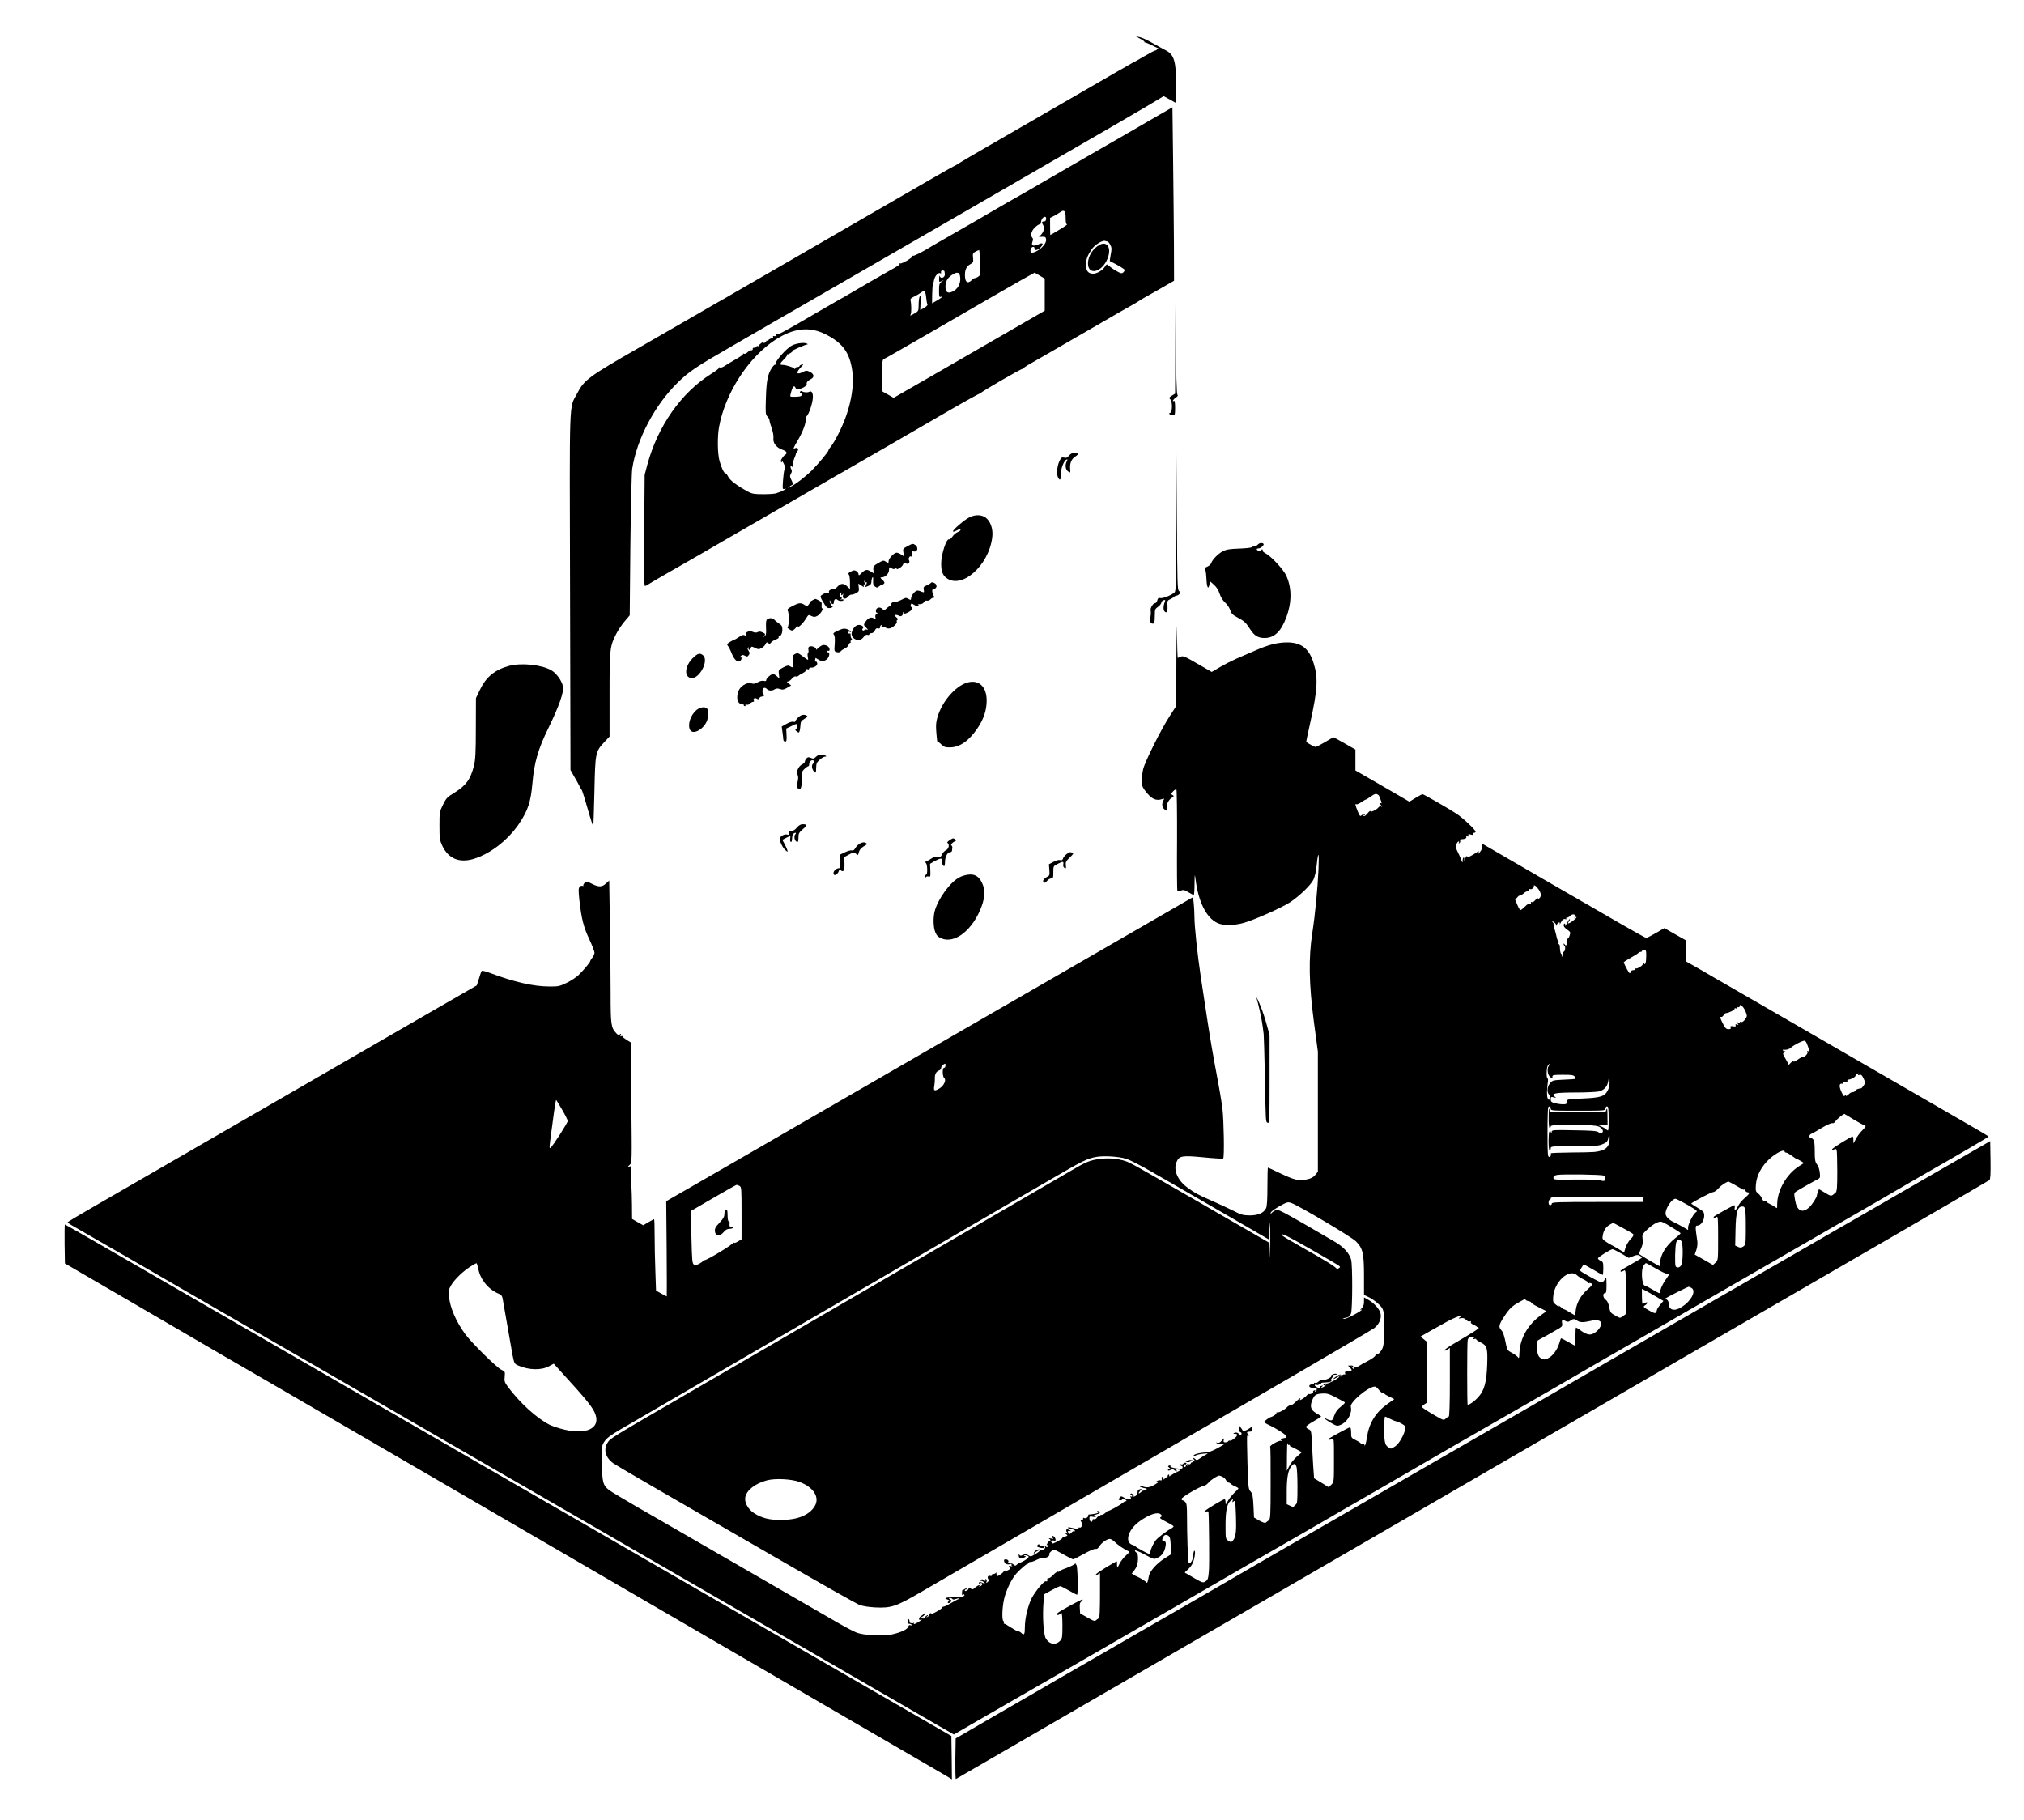 <?xml version="1.0" standalone="no"?>
<!DOCTYPE svg PUBLIC "-//W3C//DTD SVG 20010904//EN"
 "http://www.w3.org/TR/2001/REC-SVG-20010904/DTD/svg10.dtd">
<svg version="1.0" xmlns="http://www.w3.org/2000/svg"
 width="1886pt" height="1696pt" viewBox="0 0 1886 1696"
 preserveAspectRatio="xMidYMid meet">
<g transform="translate(0,1696) scale(0.1,-0.1)"
fill="#000000" stroke="none">
<path d="M10628 16597 c24 -12 40 -26 37 -30 -3 -4 -2 -5 1 -2 4 2 30 -8 58
-22 28 -15 54 -27 58 -28 3 0 10 -4 15 -9 5 -5 3 -6 -4 -2 -7 4 -13 2 -13 -3
0 -6 -6 -11 -13 -11 -7 0 -55 -25 -106 -55 -51 -30 -95 -55 -97 -55 -2 0 -25
-13 -52 -29 -26 -15 -68 -40 -93 -53 -24 -14 -156 -91 -294 -170 -503 -291
-784 -453 -945 -546 -91 -52 -193 -112 -227 -133 -34 -22 -64 -39 -67 -39 -2
0 -71 -39 -153 -86 -122 -71 -531 -307 -648 -374 -76 -44 -1140 -658 -1220
-705 -49 -29 -139 -81 -200 -115 -60 -35 -146 -84 -190 -110 -44 -26 -275
-159 -514 -296 -479 -275 -517 -303 -584 -432 -75 -143 -70 7 -65 -1846 l4
-1661 34 -60 c20 -33 42 -73 50 -90 8 -16 17 -32 20 -35 6 -6 38 -110 77 -248
15 -50 28 -90 31 -87 2 2 7 147 11 322 8 362 9 369 95 461 l46 49 0 389 c0
426 3 450 60 563 16 33 51 86 78 118 l50 59 6 650 c4 357 12 678 17 714 42
279 213 601 429 810 102 99 172 146 490 329 146 84 321 186 390 226 69 40 217
125 330 190 219 127 318 184 835 482 182 105 492 284 690 398 1231 710 1669
965 1754 1018 l34 21 59 -32 58 -33 0 160 c0 228 -19 293 -97 332 -16 8 -69
37 -118 65 -50 29 -106 55 -125 58 l-35 7 43 -24z"/>
<path d="M10810 15894 c-63 -37 -216 -125 -340 -197 -124 -72 -331 -191 -460
-265 -129 -75 -275 -159 -325 -188 -49 -29 -130 -76 -180 -104 -101 -57 -141
-80 -270 -155 -49 -29 -106 -62 -125 -73 -219 -125 -408 -234 -420 -241 -76
-49 -174 -100 -184 -94 -6 3 -8 3 -4 -2 11 -11 -100 -77 -115 -69 -7 4 -9 4
-5 -1 8 -9 -7 -19 -102 -72 -64 -36 -280 -160 -360 -208 -30 -18 -75 -44 -100
-57 -25 -14 -126 -72 -225 -130 -298 -174 -345 -199 -357 -192 -7 4 -8 3 -4
-4 7 -11 -6 -17 -27 -13 -5 1 -6 -3 -3 -8 3 -5 -5 -12 -19 -15 -14 -4 -25 -11
-25 -17 0 -6 -4 -7 -10 -4 -5 3 -10 2 -10 -3 0 -6 -7 -13 -16 -16 -9 -4 -13
-2 -8 5 3 6 -5 3 -20 -6 -14 -10 -26 -22 -26 -27 0 -5 -4 -6 -10 -3 -5 3 -10
1 -10 -4 0 -6 -9 -11 -21 -11 -11 0 -18 -4 -15 -9 3 -5 -1 -12 -10 -15 -10 -4
-13 -2 -8 7 4 6 -5 -1 -20 -16 -16 -17 -33 -27 -42 -23 -8 3 -13 2 -10 -3 3
-4 -29 -27 -72 -51 -42 -24 -89 -52 -104 -63 -16 -10 -34 -15 -40 -11 -7 4
-10 4 -6 -1 4 -4 -31 -31 -77 -60 -277 -174 -496 -486 -593 -845 l-25 -95 -4
-517 c-3 -389 -1 -518 7 -518 7 0 24 8 38 19 15 10 108 65 207 121 186 106
226 129 555 320 107 62 285 164 395 228 233 134 353 203 485 280 52 31 124 72
160 92 59 34 116 66 425 245 50 29 133 77 185 107 52 30 140 81 195 113 307
179 475 273 475 267 0 -4 4 -2 8 5 9 15 372 225 390 226 6 0 12 4 12 8 0 4 37
28 83 53 45 25 100 57 122 70 22 13 141 82 265 153 124 72 270 156 325 188 55
32 136 79 180 103 44 24 91 52 105 62 14 9 50 31 80 47 30 17 97 54 148 84
l92 53 -1 336 c-1 184 -5 548 -8 808 l-6 472 -115 -66z m-880 -965 c0 -41 4
-59 13 -59 6 0 -25 -23 -71 -50 -46 -28 -84 -50 -85 -50 -1 0 -2 36 -2 80 l0
80 35 17 c19 10 45 26 58 35 38 28 52 14 52 -53z m-182 -11 c-2 -15 -9 -22
-21 -22 -20 2 -22 -9 -6 -35 15 -22 6 -60 -20 -88 l-20 -21 32 2 c27 1 32 -3
35 -25 4 -33 -37 -83 -90 -110 -45 -23 -64 -15 -53 20 7 24 35 29 35 6 0 -23
28 -18 56 10 33 34 22 49 -20 28 -47 -22 -69 -12 -56 23 8 19 7 31 0 38 -20
20 -11 63 22 95 17 17 38 31 45 31 7 0 13 7 13 16 0 25 19 54 36 54 10 0 14
-8 12 -22z m573 -208 c4 0 16 -14 25 -31 14 -27 14 -40 4 -91 -6 -33 -10 -61
-8 -61 78 -38 138 -74 138 -83 0 -6 -7 -17 -15 -24 -12 -10 -24 -7 -62 15 -27
15 -57 36 -69 47 -21 19 -21 19 -38 -7 -23 -35 -74 -65 -110 -65 -45 0 -66 25
-66 81 0 53 11 84 52 145 28 43 102 88 126 79 8 -3 18 -5 23 -5z m-1191 -184
c0 -57 2 -111 5 -118 5 -12 -36 -41 -55 -40 -3 1 -15 -8 -27 -20 -35 -32 -57
-21 -61 33 -4 60 11 96 49 117 28 16 30 20 26 60 -4 38 -2 44 22 57 14 8 29
14 34 15 4 0 7 -47 7 -104z m-329 -96 c1 -5 2 -16 3 -22 5 -33 -39 -52 -47
-20 -3 9 -5 0 -6 -21 -1 -36 0 -37 22 -27 l22 11 -22 -17 c-20 -14 -23 -26
-23 -81 0 -55 2 -64 16 -59 29 11 4 -12 -39 -36 l-42 -24 1 82 c1 45 4 86 6
90 3 5 8 26 12 46 7 37 40 73 58 62 5 -3 8 -2 7 3 -3 17 1 23 16 23 8 0 16 -4
16 -10z m147 -60 c3 -56 -24 -104 -72 -127 -45 -21 -66 -6 -66 46 0 48 18 81
60 109 52 35 74 27 78 -28z m742 21 l45 -27 0 -149 0 -150 -175 -101 c-743
-429 -1039 -600 -1129 -651 l-104 -60 -54 31 -53 30 0 147 c0 123 2 148 15
153 9 3 163 91 343 195 180 104 491 284 692 400 201 116 367 210 370 210 3 0
25 -13 50 -28z m-1060 -202 c3 -30 8 -59 12 -65 4 -6 -8 -19 -30 -32 l-37 -21
3 72 c2 52 0 68 -7 57 -6 -8 -11 -43 -11 -77 0 -59 -1 -62 -36 -82 -40 -24
-48 -26 -38 -9 8 12 7 103 -2 130 -3 12 6 22 33 34 21 10 49 26 62 36 35 27
45 18 51 -43z m-933 -346 c155 -79 220 -169 244 -334 15 -104 3 -227 -37 -364
-35 -124 -118 -296 -174 -362 -5 -7 -10 -15 -10 -19 0 -13 -95 -127 -156 -188
-64 -63 -154 -131 -204 -155 -23 -11 -24 -11 -6 3 10 8 24 17 30 19 7 3 4 17
-8 41 -17 32 -18 39 -6 62 11 20 11 29 2 44 -6 11 -8 22 -3 25 5 3 12 -1 15
-7 2 -7 4 1 4 17 -1 17 6 47 15 68 9 20 15 39 14 41 -1 1 4 11 12 20 20 23 1
42 -27 27 -14 -8 -6 12 29 71 50 83 85 178 75 203 -2 7 2 19 9 25 21 17 55
116 59 168 4 50 -10 75 -35 61 -16 -8 -50 -6 -68 6 -5 3 -12 1 -16 -5 -3 -5
-1 -10 4 -10 6 0 11 -8 11 -17 0 -15 -10 -18 -55 -20 -55 -1 -55 -1 -48 25 16
70 34 90 47 56 5 -12 13 -14 34 -9 38 9 74 34 69 48 -4 14 9 29 41 46 33 17
28 47 -11 66 -30 14 -36 14 -63 0 -61 -31 -72 -10 -23 41 27 28 29 32 10 27
-11 -3 -21 -9 -21 -14 0 -5 -9 -9 -20 -9 -11 0 -20 -6 -20 -12 0 -9 -3 -9 -8
-3 -8 13 -80 35 -111 35 -29 0 -26 12 13 51 19 18 32 37 30 41 -3 5 -2 7 3 6
4 -2 19 5 33 15 13 9 20 17 15 17 -14 1 117 59 135 60 10 1 8 4 -5 10 -26 10
-91 2 -131 -17 -52 -23 -169 -156 -157 -177 3 -6 3 -8 -2 -4 -4 4 -18 -8 -30
-26 -41 -60 -53 -122 -58 -284 -5 -142 -3 -156 14 -173 10 -10 19 -26 19 -34
0 -8 9 -42 21 -76 12 -35 19 -74 16 -92 -7 -43 29 -89 82 -107 41 -13 52 -32
28 -47 -8 -4 -22 -20 -31 -35 -13 -20 -14 -28 -5 -34 8 -4 9 -3 5 4 -4 7 -5
12 -2 12 2 0 11 -14 20 -31 10 -21 12 -37 6 -54 -5 -13 -11 -60 -14 -105 -5
-80 -5 -81 17 -75 16 4 14 1 -7 -11 -16 -9 -34 -17 -40 -19 -6 -1 -20 -6 -31
-11 -11 -5 -65 -9 -120 -9 -86 0 -106 3 -145 24 -97 52 -168 105 -184 138 -9
18 -20 33 -26 33 -14 0 -37 50 -56 117 -18 70 -20 223 -4 313 57 315 273 650
525 814 171 111 321 127 472 49z"/>
<path d="M10245 14678 c-61 -33 -106 -105 -107 -170 -1 -119 131 -87 183 44
38 97 -4 166 -76 126z"/>
<path d="M10952 13813 l-2 -521 -31 -19 c-26 -17 -28 -21 -15 -33 22 -18 22
-118 0 -127 -13 -5 -13 -7 -2 -14 7 -5 21 -9 31 -9 15 0 17 10 17 71 0 44 -4
68 -10 64 -23 -14 -8 14 16 30 19 12 23 20 15 29 -7 9 -12 185 -14 532 l-2
519 -3 -522z"/>
<path d="M9961 12715 c-15 -20 -25 -24 -45 -19 -23 5 -28 1 -46 -37 -21 -48
-26 -119 -10 -150 18 -32 25 -22 25 34 1 55 30 127 54 135 10 3 10 0 2 -16
-19 -35 -13 -78 12 -95 22 -14 22 -14 19 25 -5 50 13 94 49 115 33 20 29 33
-11 33 -19 0 -35 -9 -49 -25z"/>
<path d="M10962 12094 c-2 -596 -3 -642 -19 -656 -31 -26 -110 -57 -131 -51
-17 4 -23 -1 -28 -21 -3 -14 -12 -26 -20 -26 -19 0 -47 -46 -42 -68 3 -11 2
-39 -2 -64 -5 -37 -3 -47 11 -56 23 -14 31 9 30 82 0 46 3 53 29 71 16 11 31
29 32 40 2 11 12 21 22 23 15 3 17 0 11 -14 -15 -36 -17 -74 -5 -89 20 -25 32
-6 29 48 -3 45 0 52 21 61 14 6 31 16 38 23 7 7 19 13 26 13 8 0 19 7 26 15
11 13 10 18 -4 28 -14 11 -16 71 -19 647 l-2 635 -3 -641z"/>
<path d="M9032 12139 c-46 -23 -152 -114 -152 -130 0 -5 13 -3 30 6 34 17 40
18 40 6 0 -5 -12 -14 -28 -20 -15 -6 -36 -25 -47 -41 -11 -17 -25 -28 -32 -26
-24 10 -73 -140 -73 -226 0 -67 12 -103 43 -129 141 -119 402 107 433 376 8
64 -9 127 -45 167 -37 42 -107 49 -169 17z"/>
<path d="M8458 11872 c-44 -24 -46 -26 -40 -61 l5 -35 -26 17 c-14 9 -34 17
-42 17 -24 0 -75 -55 -75 -79 0 -20 -1 -21 -24 -6 -23 15 -27 15 -73 -12 -44
-26 -48 -31 -45 -62 l4 -34 -26 16 c-36 24 -53 21 -87 -12 -22 -23 -29 -26
-29 -13 0 10 -9 23 -20 30 -17 10 -26 10 -51 -4 -23 -11 -28 -19 -20 -27 6 -6
11 -39 11 -74 l0 -62 -25 24 c-32 32 -60 32 -92 -2 -14 -16 -30 -27 -35 -25
-20 6 -49 -10 -44 -23 3 -9 0 -12 -9 -9 -12 5 -29 -1 -63 -24 -10 -7 -7 -19
13 -54 14 -25 32 -51 40 -58 15 -13 55 -5 55 11 0 6 -5 7 -12 3 -6 -4 -8 -3
-4 4 3 6 2 13 -4 17 -5 3 -10 14 -9 23 0 12 3 11 9 -5 11 -28 30 -30 30 -4 0
25 18 37 33 22 14 -14 57 -15 57 -1 0 5 -8 7 -17 4 -14 -4 -15 -3 -5 4 11 7
11 10 -1 15 -16 6 -17 30 -3 44 4 4 7 4 6 -2 -5 -22 1 -29 11 -15 8 12 9 10 4
-8 -9 -33 23 -42 46 -13 10 12 24 21 31 20 7 -2 27 4 44 13 27 15 30 21 26 53
l-4 37 28 -18 c25 -17 27 -17 22 -2 -5 13 -3 15 10 11 15 -6 15 -5 3 10 -8 10
-11 20 -7 24 3 3 6 1 6 -6 0 -7 4 -10 9 -7 11 7 9 -13 -2 -31 -10 -16 -5 -16
28 -1 17 8 25 19 25 37 0 14 4 32 9 40 6 9 8 0 7 -28 -2 -33 2 -46 18 -57 17
-12 22 -12 36 1 9 8 21 15 26 15 6 0 15 5 21 11 8 8 5 18 -14 35 -23 21 -24
24 -7 24 33 1 67 34 68 68 1 29 2 30 22 18 14 -10 25 -11 38 -4 14 8 17 7 11
-2 -4 -7 4 -6 23 4 17 9 33 25 37 36 5 16 10 18 25 10 22 -12 43 8 30 30 -10
16 7 43 21 34 5 -3 7 8 5 24 -3 25 0 29 16 24 38 -10 50 38 15 61 -20 13 -26
12 -69 -11z"/>
<path d="M11720 11885 c-7 -8 -20 -15 -29 -15 -9 0 -21 -4 -26 -9 -6 -5 -59
-11 -120 -13 -88 -3 -118 -8 -151 -25 -44 -23 -98 -79 -108 -111 -4 -11 -20
-25 -36 -32 -22 -9 -27 -16 -21 -24 6 -7 11 -48 13 -91 3 -79 18 -106 28 -50
l5 29 37 -33 c24 -21 42 -49 53 -84 11 -33 30 -63 51 -82 19 -16 40 -48 47
-70 12 -34 23 -45 72 -71 59 -31 77 -48 118 -113 36 -55 71 -76 131 -76 89 0
153 60 201 190 53 139 53 277 1 390 -27 59 -141 182 -195 210 -17 9 -29 20
-26 25 4 6 1 10 -4 10 -6 0 -11 -4 -11 -9 0 -5 -9 -7 -20 -4 -25 7 -26 23 -2
23 21 0 56 33 45 43 -11 12 -40 8 -53 -8z"/>
<path d="M8675 11529 c-4 -5 -21 -16 -39 -23 -29 -12 -33 -18 -28 -42 4 -24 3
-26 -14 -20 -44 19 -54 17 -79 -9 -14 -16 -25 -36 -25 -46 0 -22 -4 -23 -30
-7 -16 10 -26 8 -58 -10 -22 -12 -52 -22 -67 -22 -18 0 -28 -6 -32 -20 -3 -11
-9 -20 -14 -20 -5 0 -18 -9 -29 -20 -19 -19 -22 -19 -37 -5 -22 23 -57 15 -61
-12 -2 -14 2 -23 10 -23 9 -1 7 -4 -4 -10 -10 -6 -14 -18 -11 -31 5 -19 4 -20
-16 -10 -25 14 -52 3 -75 -31 -21 -29 -20 -33 7 -59 16 -16 18 -20 5 -16 -10
3 -20 2 -23 -4 -4 -5 -11 -7 -16 -3 -6 4 -6 11 1 19 9 10 6 16 -10 25 -27 15
-57 5 -77 -26 -27 -42 -23 -76 10 -97 34 -21 59 -15 86 19 12 15 25 22 35 18
9 -3 16 -1 16 5 0 6 9 11 20 11 12 0 25 10 32 25 8 18 17 24 30 19 12 -3 18 0
18 10 0 8 4 18 10 21 6 3 7 -1 4 -10 -5 -11 -2 -14 10 -9 9 3 23 1 30 -5 8 -7
25 -9 39 -6 30 8 72 50 63 63 -3 6 0 13 6 16 9 3 6 11 -11 25 -21 19 -21 21
-5 21 11 0 25 -4 33 -9 18 -11 40 8 34 29 -4 13 -3 13 5 1 9 -13 16 -12 46 4
35 19 45 38 26 50 -5 3 -7 12 -3 21 5 13 8 13 29 -1 13 -8 31 -15 41 -15 15 0
16 2 3 10 -12 8 -9 10 12 10 17 0 31 8 38 19 6 12 17 17 28 14 10 -2 24 3 31
11 8 9 20 16 28 16 11 0 13 4 6 13 -6 6 -13 24 -15 39 -4 21 -1 28 15 30 30 5
32 43 2 56 -16 7 -26 8 -30 1z"/>
<path d="M7573 11368 c-13 -6 -23 -14 -23 -17 0 -3 -7 -15 -15 -25 -13 -18
-16 -18 -39 -2 -34 22 -52 20 -113 -12 -41 -21 -50 -30 -43 -42 14 -22 13
-147 -1 -152 -7 -2 0 -12 15 -21 25 -17 28 -17 49 0 12 10 22 25 21 33 0 8 1
10 3 3 3 -7 8 -13 12 -13 12 0 47 37 70 74 26 41 22 40 56 24 20 -9 31 -8 51
3 26 13 62 69 46 69 -5 0 -8 13 -6 30 3 24 -2 32 -26 45 -16 8 -30 15 -32 14
-2 0 -13 -5 -25 -11z"/>
<path d="M10962 10843 l-2 -462 -60 -93 c-80 -122 -233 -429 -248 -496 -7 -30
-12 -78 -12 -107 0 -45 5 -60 33 -96 57 -74 98 -94 155 -75 22 7 23 6 13 -12
-18 -34 -13 -68 12 -85 23 -15 24 -15 19 9 -6 33 15 80 46 100 23 15 23 17 8
26 -16 9 -16 12 5 34 12 13 26 21 31 18 4 -3 7 -216 6 -474 -2 -257 0 -471 3
-475 4 -3 18 0 32 6 22 10 32 8 71 -15 24 -14 47 -26 50 -26 3 0 7 46 7 103 1
98 2 100 10 40 27 -210 101 -356 204 -404 54 -25 151 -24 243 1 99 28 352 140
432 192 88 58 195 161 219 212 12 25 25 79 30 135 15 143 24 123 17 -39 -9
-189 -31 -420 -58 -595 -36 -232 -31 -479 15 -827 l37 -277 0 -560 0 -559 -25
-31 c-19 -22 -40 -33 -80 -41 -74 -15 -112 -6 -243 56 -62 30 -114 54 -117 54
-3 0 -5 -80 -5 -177 0 -121 -4 -186 -13 -202 -22 -44 -74 -66 -152 -66 -62 1
-79 5 -150 42 -44 22 -134 64 -200 93 -129 56 -165 75 -235 128 -88 66 -128
161 -97 234 25 59 50 63 253 44 97 -10 179 -14 182 -11 12 11 6 355 -7 465 -7
58 -32 206 -56 330 -24 124 -60 333 -80 465 -20 132 -49 327 -66 434 -31 208
-59 469 -59 561 0 31 -3 85 -6 119 l-7 61 -41 -23 c-23 -13 -394 -227 -826
-477 -432 -249 -841 -485 -910 -525 -69 -40 -168 -97 -220 -127 -52 -30 -187
-108 -300 -173 -113 -66 -257 -149 -320 -185 -174 -101 -847 -490 -1385 -800
-264 -152 -556 -321 -650 -375 -93 -54 -190 -110 -214 -123 l-43 -25 4 -443
c2 -244 2 -444 1 -444 -2 0 -25 12 -51 27 l-49 27 -6 180 c-4 98 -7 248 -7
333 0 84 -2 153 -5 153 -2 0 -26 -13 -52 -28 l-49 -29 -52 29 -52 30 -1 134
c-1 74 -3 139 -4 144 -1 6 -3 58 -4 116 -1 93 -3 105 -16 94 -8 -7 -15 -9 -15
-5 0 4 9 14 20 23 19 17 19 29 13 578 l-6 561 -39 24 c-21 13 -38 27 -38 32 0
4 -5 5 -12 1 -8 -5 -9 -2 -4 11 5 14 4 16 -7 7 -11 -9 -19 -7 -35 11 -48 51
-52 78 -52 370 0 151 -3 449 -7 663 l-6 389 -30 -27 c-37 -35 -70 -35 -132 -3
-45 24 -49 25 -66 9 -10 -9 -16 -21 -13 -25 3 -5 -1 -6 -9 -3 -8 3 -20 -2 -27
-11 -10 -12 -10 -36 -1 -123 20 -176 39 -250 92 -363 27 -58 49 -115 49 -126
0 -11 -9 -32 -20 -46 -11 -14 -20 -28 -20 -33 0 -10 -65 -88 -108 -129 -20
-20 -69 -52 -109 -72 -68 -33 -78 -36 -166 -35 -146 0 -327 42 -551 126 -38
15 -73 23 -77 19 -4 -5 -16 -37 -26 -72 l-20 -63 -489 -282 c-449 -260 -2596
-1499 -3106 -1794 -120 -69 -218 -128 -218 -132 0 -3 28 -22 63 -41 66 -37
1078 -621 1332 -769 83 -48 418 -242 745 -430 327 -189 809 -467 1070 -618
261 -151 624 -360 805 -465 182 -104 413 -238 515 -297 102 -59 277 -160 390
-225 113 -65 257 -148 320 -185 63 -37 223 -129 355 -205 132 -76 292 -168
355 -205 63 -36 178 -103 255 -147 77 -45 253 -146 390 -225 138 -80 356 -206
485 -280 129 -75 375 -217 545 -315 171 -99 383 -221 471 -272 l162 -93 318
184 c176 102 389 224 474 273 85 49 268 154 405 233 138 80 295 171 350 202
55 32 289 167 520 300 231 134 535 309 675 390 572 329 721 415 840 485 69 40
260 150 425 245 165 95 347 201 405 235 58 34 202 117 320 185 304 174 1050
603 1145 660 44 26 130 76 190 110 61 35 166 95 235 135 109 64 586 339 1650
953 157 91 391 225 520 300 129 74 267 154 305 177 39 23 149 87 245 142 349
199 620 358 620 363 0 3 -107 66 -238 141 -300 173 -1834 1059 -2127 1229
-121 70 -273 157 -337 195 l-118 67 0 98 0 98 -101 57 -100 57 -79 -46 c-44
-25 -84 -46 -89 -46 -6 0 -106 56 -223 123 -117 68 -449 260 -738 426 -289
167 -535 310 -548 318 -18 11 -23 11 -21 1 3 -27 -2 -44 -21 -68 -16 -20 -19
-21 -13 -5 5 16 4 18 -8 9 -8 -7 -32 -22 -54 -34 -30 -17 -40 -19 -44 -9 -2 8
-10 -2 -18 -21 -7 -19 -11 -25 -9 -12 2 12 0 22 -5 22 -5 0 -9 -12 -10 -27 0
-27 -1 -26 -14 8 -7 19 -23 55 -35 78 -19 38 -20 47 -9 67 7 13 16 24 21 24 5
0 6 -5 2 -12 -5 -7 -3 -8 5 -4 7 5 10 14 7 22 -3 9 1 14 13 14 30 0 52 11 44
23 -4 6 0 8 10 4 11 -4 14 -2 10 9 -4 12 0 14 22 8 20 -5 26 -4 21 5 -4 6 -1
11 8 11 9 0 16 4 16 10 0 17 -114 125 -175 166 -69 46 -309 184 -320 184 -4 0
-33 -16 -65 -35 l-57 -35 -151 88 c-83 48 -196 113 -251 145 l-101 58 0 97 0
98 -100 57 c-55 31 -101 57 -104 57 -2 0 -39 -20 -80 -45 -42 -25 -82 -45 -88
-45 -8 0 -61 28 -86 46 -2 1 15 82 37 180 68 307 75 416 31 556 -42 136 -116
193 -250 192 -90 -1 -172 -22 -294 -76 -50 -22 -126 -55 -169 -73 -43 -19
-113 -54 -157 -80 l-79 -46 -132 76 c-117 68 -135 76 -156 66 -13 -6 -26 -11
-28 -11 -3 0 -6 107 -8 238 -1 130 -3 29 -5 -225z m1888 -1297 c0 -2 7 -20 16
-41 8 -20 10 -34 5 -30 -15 9 -14 -8 2 -24 10 -11 9 -12 -2 -6 -9 5 -18 2 -25
-7 -17 -23 -76 -51 -76 -36 0 7 -13 -3 -28 -22 -22 -25 -31 -30 -37 -20 -6 9
-4 11 5 5 9 -6 11 -4 6 4 -6 9 -12 8 -26 -4 -16 -14 -19 -12 -39 36 -23 56
-26 73 -12 65 5 -3 25 5 45 19 20 14 40 25 44 25 4 1 25 14 47 29 30 22 44 27
58 20 9 -5 17 -11 17 -13z m1479 -863 c31 -38 37 -71 17 -91 -12 -12 -16 -13
-16 -3 0 8 -10 2 -21 -13 -12 -16 -27 -25 -36 -22 -8 3 -11 1 -8 -4 3 -6 1
-11 -4 -11 -6 -1 -15 -2 -20 -3 -5 0 -21 -13 -36 -28 -15 -16 -32 -28 -37 -28
-5 0 -18 21 -29 48 -26 61 -25 57 -15 59 5 1 12 7 17 14 4 7 14 14 23 15 9 1
22 9 31 17 8 9 24 19 35 22 11 3 20 11 20 16 0 6 5 7 10 4 12 -7 42 20 33 29
-4 3 -1 6 5 6 6 0 20 -12 31 -27z m344 -265 c-4 -19 -3 -20 6 -8 7 10 11 11
11 3 0 -13 -71 -64 -79 -57 -2 2 2 10 9 19 7 9 11 18 8 21 -3 2 -15 -15 -27
-38 -12 -24 -20 -33 -17 -20 2 12 0 20 -5 16 -18 -11 -8 -34 24 -56 32 -22 33
-25 23 -56 -6 -18 -14 -31 -17 -28 -3 3 -6 -7 -6 -24 0 -36 -11 -50 -23 -30
-6 8 -10 10 -10 5 0 -6 4 -15 10 -21 11 -11 2 -54 -12 -54 -5 0 -6 -4 -3 -10
3 -5 1 -18 -5 -27 -10 -16 -11 -16 -6 -1 3 9 0 18 -6 20 -6 2 -11 25 -12 50 0
25 -5 43 -10 40 -5 -3 -7 2 -3 11 3 9 2 17 -3 19 -4 2 -11 17 -14 33 -3 17
-12 51 -20 78 -8 26 -12 47 -9 47 3 0 -1 7 -8 17 -13 15 -12 15 9 2 12 -8 23
-21 23 -29 1 -12 2 -11 6 2 2 9 10 19 18 22 9 3 12 -1 9 -12 -2 -9 1 -6 8 8
15 31 29 41 46 35 7 -3 10 0 7 5 -3 6 0 10 8 10 8 0 20 7 27 15 7 8 20 15 30
15 14 0 17 -6 13 -22z m667 -363 c0 -64 -9 -93 -21 -73 -7 10 -9 10 -9 -2 0
-18 -58 -53 -72 -43 -7 3 -8 1 -4 -5 5 -8 -1 -12 -14 -12 -14 0 -24 -8 -27
-20 -4 -17 -11 -11 -34 32 -15 29 -28 56 -29 60 0 4 30 24 68 45 37 20 69 41
70 45 2 4 10 8 18 8 8 0 14 4 14 8 0 4 9 8 20 9 18 2 20 -4 20 -52z m926 -522
c16 -40 15 -43 -5 -72 -15 -20 -27 -28 -38 -24 -11 5 -14 3 -8 -6 6 -11 3 -11
-16 0 -23 12 -23 11 -9 -6 14 -17 13 -18 -4 -12 -13 5 -17 3 -13 -7 4 -11 -1
-13 -24 -9 -23 3 -28 1 -23 -11 5 -12 0 -16 -20 -16 -21 0 -31 10 -56 60 -19
38 -25 57 -16 54 8 -3 19 3 26 15 6 12 17 21 25 21 23 0 85 32 79 42 -3 4 2 5
10 2 9 -3 16 -1 16 6 0 6 5 8 10 5 6 -3 10 1 10 9 0 30 39 -6 56 -51z m572
-301 c22 -56 25 -75 11 -67 -8 6 -11 4 -7 -7 7 -16 -24 -48 -45 -48 -7 0 -29
-11 -47 -25 -19 -14 -36 -21 -38 -16 -2 6 -13 0 -25 -12 -12 -13 -21 -21 -20
-19 1 2 -12 26 -28 54 -28 48 -29 51 -12 65 10 8 13 12 6 9 -6 -4 -15 -2 -18
4 -4 6 -3 10 2 9 26 -4 55 3 71 19 26 24 115 69 129 64 6 -2 16 -15 21 -30z
m-8028 -202 c0 -11 -6 -20 -13 -20 -18 0 -16 -82 2 -96 21 -17 -4 -71 -43 -95
-49 -30 -59 -26 -50 24 4 23 6 55 5 70 -2 35 13 64 39 72 11 3 20 15 20 25 0
11 8 24 18 29 23 14 22 14 22 -9z m5621 -4 c-19 -23 -9 -86 15 -103 20 -13 22
-12 20 4 -1 16 9 18 97 18 87 0 100 -2 113 -20 15 -20 13 -20 -96 -25 -107 -5
-113 -6 -136 -33 -27 -32 -32 -82 -10 -106 8 -10 11 -24 6 -36 -7 -19 -7 -19
-18 0 -10 19 -9 79 1 153 3 17 2 32 -2 32 -13 0 -12 98 1 119 7 11 14 18 17
16 2 -3 -2 -11 -8 -19z m2883 -77 c-4 -7 0 -9 13 -5 16 5 23 -2 38 -33 17 -38
17 -42 1 -66 -9 -14 -20 -25 -24 -26 -29 -3 -46 -10 -53 -21 -5 -7 -13 -14
-19 -14 -5 -1 -14 -2 -18 -3 -5 0 -18 -10 -30 -21 -14 -13 -22 -16 -22 -8 0
10 -3 9 -9 -1 -7 -11 -15 -3 -31 32 -25 52 -23 84 4 79 11 -2 15 1 11 8 -3 6
-3 10 2 9 22 -4 43 2 38 11 -3 6 0 10 7 10 23 0 68 24 68 37 0 9 11 18 28 22
2 1 0 -4 -4 -10z m-2331 -147 c-28 -58 -66 -71 -236 -78 -146 -7 -147 -7 -147
-31 0 -20 -5 -23 -37 -23 -21 0 -55 5 -75 11 -31 8 -38 14 -38 36 0 22 3 24
28 18 25 -6 26 -5 8 8 -38 28 10 37 201 37 98 0 194 5 214 10 53 15 81 50 88
112 l6 53 3 -58 c2 -41 -2 -69 -15 -95z m-9744 -184 c28 -48 51 -94 51 -104 0
-17 -142 -238 -160 -249 -14 -9 -13 -3 16 210 27 205 33 239 38 234 2 -2 27
-43 55 -91z m9211 12 c0 -19 7 -20 255 -20 248 0 255 1 255 20 0 11 7 20 15
20 12 0 15 -20 15 -117 0 -111 -1 -115 -18 -100 -10 9 -33 23 -52 31 l-35 15
48 1 47 0 -1 83 c0 59 -3 76 -9 60 l-9 -23 -256 0 -256 0 -9 23 c-6 15 -9 -7
-9 -75 -1 -59 3 -98 9 -98 6 0 10 7 10 15 0 24 400 21 449 -3 36 -18 49 -49
25 -59 -8 -3 -22 1 -31 8 -12 11 -67 15 -225 17 -196 4 -208 3 -209 -15 0 -10
-3 -13 -6 -5 -14 34 -23 3 -23 -78 0 -53 4 -90 10 -90 6 0 10 9 10 20 0 19 7
20 223 20 197 0 227 3 264 20 42 18 46 26 56 90 3 14 5 0 6 -31 2 -87 -36
-122 -144 -133 -22 -2 -122 -5 -222 -5 -101 -1 -182 -4 -182 -8 3 -21 -2 -33
-16 -33 -13 0 -15 32 -15 228 0 126 3 232 7 235 12 13 23 7 23 -13z m2820
-100 c45 -27 91 -52 102 -56 18 -5 17 -10 -20 -48 -22 -22 -49 -59 -60 -81
l-21 -40 -1 33 c0 17 -3 32 -7 32 -18 -2 -187 -106 -191 -119 -3 -10 0 -11 16
-2 16 8 21 7 26 -5 3 -9 6 -98 6 -199 0 -149 -3 -186 -15 -197 -42 -38 -40
-38 -99 -2 l-57 34 -9 -26 c-6 -14 -10 -28 -10 -32 0 -19 -46 -90 -74 -114
-63 -56 -112 -31 -129 68 -11 65 -11 67 12 83 25 17 160 93 200 113 21 11 23
17 18 61 -2 27 -13 61 -26 77 -18 25 -21 43 -21 124 0 73 -4 98 -16 110 -8 9
-20 16 -25 16 -16 0 -10 28 9 35 9 3 54 28 99 56 45 27 88 46 97 43 9 -3 21 4
31 20 13 19 69 65 82 66 1 0 38 -22 83 -50z m-640 -302 c0 -4 6 -8 13 -8 7 0
31 -13 53 -29 21 -16 42 -30 46 -30 5 -1 21 -9 38 -19 l30 -19 -50 -32 c-115
-75 -200 -225 -200 -355 0 -36 -1 -38 -17 -24 -10 8 -33 21 -50 29 -18 8 -33
18 -33 23 0 4 -6 6 -14 3 -9 -4 -19 5 -26 24 -7 16 -24 39 -38 49 -23 19 -24
25 -20 84 7 84 53 170 126 237 65 59 142 96 142 67z m-6135 -66 c33 -10 137
-63 230 -117 94 -54 274 -157 400 -230 127 -73 336 -194 465 -269 l235 -136 5
117 c4 79 6 37 6 -127 0 -135 -2 -195 -3 -133 l-4 112 -102 59 c-56 32 -338
195 -627 362 -289 167 -547 314 -575 326 -75 35 -180 48 -277 35 -95 -13 -127
-26 -284 -119 -65 -38 -454 -264 -864 -502 -410 -238 -839 -488 -955 -555
-312 -182 -991 -576 -1695 -985 -768 -445 -764 -443 -789 -484 -39 -63 -20
-136 51 -189 18 -13 211 -127 428 -252 217 -125 715 -412 1105 -638 391 -226
733 -419 760 -430 33 -13 84 -21 150 -25 150 -7 194 8 425 142 346 201 1589
923 2170 1261 311 181 894 519 1295 752 402 234 744 435 761 448 43 33 68 88
59 132 -7 41 -58 99 -114 131 l-41 23 0 -40 c0 -29 -7 -47 -22 -62 -13 -12
-17 -19 -10 -15 6 4 12 5 12 3 0 -12 -141 -87 -162 -86 -25 1 -19 4 24 13 18
4 29 16 37 37 14 41 15 451 1 501 -17 61 -69 118 -150 166 -190 112 -411 239
-471 270 -59 30 -70 32 -90 21 -13 -6 -27 -17 -31 -23 -5 -8 -8 -7 -8 1 0 13
49 47 120 84 34 18 45 19 72 10 70 -25 563 -317 603 -358 64 -64 75 -112 75
-322 l0 -177 44 -21 c24 -12 60 -36 80 -54 63 -55 67 -70 64 -247 -3 -144 -5
-160 -26 -194 -13 -21 -30 -38 -38 -38 -8 0 -17 -6 -20 -14 -3 -8 -33 -29 -67
-47 -34 -17 -73 -39 -87 -49 -14 -9 -31 -15 -39 -12 -8 3 -11 0 -7 -7 11 -17
0 -13 -15 6 -10 11 -10 14 -1 9 6 -4 12 -3 12 2 0 6 -11 9 -24 8 l-25 -1 20
-21 c18 -19 18 -22 4 -28 -9 -3 -26 -6 -37 -6 -14 0 -18 -5 -14 -16 4 -10 1
-14 -6 -11 -7 2 -18 -3 -24 -11 -9 -12 -13 -12 -19 -2 -6 9 -4 11 5 5 9 -5 11
-4 6 3 -5 8 -17 5 -41 -11 -18 -12 -32 -24 -30 -26 3 -2 16 4 30 13 14 9 25
13 25 9 -1 -14 -101 -68 -120 -65 -10 2 -22 -3 -26 -9 -5 -9 -2 -10 12 -6 18
7 18 7 0 -8 -11 -8 -25 -15 -30 -15 -6 0 -4 5 4 11 12 8 11 9 -5 6 -11 -2 -19
-8 -18 -15 2 -9 -3 -9 -22 0 -31 14 -33 32 -2 23 18 -5 19 -4 7 5 -12 9 -9 10
15 6 18 -4 25 -3 17 2 -8 6 4 9 34 10 50 2 67 9 59 22 -3 5 1 15 9 23 8 8 12
17 9 21 -4 3 4 6 17 6 13 0 21 3 17 6 -9 10 -59 -5 -52 -16 8 -13 -52 -42 -78
-38 -12 2 -30 -5 -40 -15 -10 -10 -25 -16 -33 -13 -9 3 -12 1 -9 -4 3 -6 -5
-10 -19 -10 -16 0 -26 -6 -26 -15 0 -14 24 -20 58 -16 15 2 16 -25 0 -35 -7
-4 -8 -3 -4 4 5 8 2 10 -8 6 -9 -3 -13 -10 -10 -16 3 -5 -5 -12 -17 -15 -13
-4 -25 -5 -26 -2 -1 2 -8 -3 -15 -12 -16 -21 -75 -58 -65 -41 15 24 -8 11 -43
-24 -19 -19 -40 -32 -46 -30 -7 3 -20 -5 -31 -16 -23 -25 -74 -53 -92 -49 -7
1 -10 -2 -7 -7 4 -7 -32 -32 -54 -37 -12 -2 -60 -38 -60 -45 0 -4 19 -17 43
-28 77 -36 161 -91 163 -106 1 -9 -1 -15 -4 -14 -4 1 -18 -2 -31 -6 -19 -6
-21 -10 -10 -18 10 -7 9 -8 -6 -4 -20 5 -110 -46 -99 -57 3 -2 5 -155 4 -338
0 -306 -2 -335 -18 -346 -9 -7 -22 -16 -28 -21 -6 -6 -29 2 -60 19 l-49 29 -5
109 c-5 94 -9 113 -27 133 -20 22 -22 37 -29 268 -4 135 -5 247 -3 250 2 3 9
4 14 2 6 -2 4 2 -2 9 -20 20 -16 29 12 29 21 0 25 5 25 28 0 15 -4 23 -8 17
-4 -5 -22 -18 -41 -28 -28 -14 -36 -15 -42 -5 -4 7 -14 22 -22 32 -13 18 -14
17 -15 -12 0 -18 5 -33 14 -36 19 -7 18 -22 -2 -30 -8 -3 -13 -2 -11 2 9 14
-19 29 -38 21 -14 -5 -16 -8 -5 -9 8 -2 18 -2 22 -1 3 0 5 -7 4 -15 -3 -17
-56 -55 -67 -48 -4 2 -10 0 -14 -6 -3 -5 -15 -10 -27 -10 -16 0 -19 5 -15 22
6 20 4 20 -17 -5 -16 -19 -29 -25 -42 -21 -16 5 -16 4 -4 -5 8 -5 31 -8 50 -6
31 4 26 0 -39 -36 -57 -32 -86 -42 -132 -44 -56 -4 -107 -21 -95 -32 3 -3 11
-1 18 5 7 5 38 13 68 16 48 5 52 4 30 -7 -14 -7 -40 -22 -57 -35 -29 -20 -33
-21 -47 -6 -19 18 -22 4 -3 -15 10 -11 9 -12 -2 -6 -22 13 -62 15 -55 3 4 -6
-2 -8 -17 -4 -20 6 -21 5 -7 -4 13 -8 24 -8 37 0 14 7 22 7 27 -2 4 -6 3 -8
-3 -5 -6 4 -13 0 -17 -8 -3 -9 -12 -12 -22 -8 -13 5 -15 3 -9 -7 5 -9 4 -11
-3 -6 -7 4 -12 2 -12 -3 0 -6 -4 -11 -10 -11 -5 0 -10 7 -10 16 0 8 4 13 9 9
5 -3 12 -1 16 5 3 5 -1 10 -9 10 -8 0 -18 -5 -21 -10 -4 -6 -11 -8 -16 -5 -5
4 -9 1 -9 -4 0 -6 5 -11 10 -11 6 0 10 -6 10 -14 0 -10 -10 -13 -37 -11 -51 4
-84 15 -77 26 3 5 -2 6 -11 3 -14 -6 -14 -8 2 -21 14 -12 15 -14 2 -10 -9 3
-16 -1 -16 -8 0 -10 6 -11 24 -2 17 8 27 7 35 -1 7 -7 17 -12 23 -12 5 0 4 4
-4 9 -10 7 -7 9 12 8 35 -2 34 -5 -5 -23 -18 -8 -44 -22 -58 -32 -13 -9 -21
-11 -16 -4 4 6 2 12 -3 12 -6 0 -11 -8 -11 -17 0 -9 -3 -13 -7 -10 -3 4 -12
-1 -20 -11 -8 -11 -12 -12 -11 -3 2 7 -2 15 -9 18 -8 3 -11 -3 -8 -16 2 -14
-1 -18 -10 -15 -8 3 -22 1 -32 -6 -16 -9 -15 -10 7 -5 17 4 10 -4 -22 -24 -50
-32 -80 -37 -122 -21 -14 5 -26 6 -26 1 0 -5 17 -12 37 -16 34 -6 35 -8 18
-18 -11 -6 -21 -9 -21 -6 -1 2 -11 -5 -23 -15 -25 -22 -28 -11 -5 15 15 16 14
17 -5 12 -14 -3 -21 -13 -21 -29 0 -14 -9 -28 -21 -35 -12 -6 -19 -7 -16 -2 3
4 -1 14 -9 20 -8 8 -15 9 -19 3 -3 -6 -1 -10 4 -10 6 0 11 -5 11 -11 0 -5 -5
-7 -12 -3 -7 5 -8 3 -3 -6 15 -24 -19 -30 -54 -9 -34 20 -35 20 -49 2 -11 -16
-11 -18 5 -22 9 -2 19 2 21 8 3 8 9 8 24 0 11 -6 17 -13 15 -16 -3 -2 -7 -3
-10 -1 -3 1 -13 -5 -23 -14 -28 -24 -146 -89 -138 -75 4 7 -5 -1 -21 -16 -16
-15 -35 -25 -42 -23 -9 4 -11 1 -7 -6 5 -7 2 -9 -8 -6 -8 4 -20 -2 -27 -14 -7
-11 -19 -17 -27 -14 -8 3 -14 -1 -14 -9 0 -26 -26 -16 -28 11 -2 25 0 26 36
20 25 -4 31 -3 17 3 -21 9 -21 9 28 25 9 3 17 10 17 16 0 5 -8 10 -17 10 -14
0 -15 -2 -4 -9 10 -6 1 -11 -30 -17 -24 -4 -47 -7 -51 -6 -5 1 -8 -4 -8 -12 0
-16 -27 -29 -41 -20 -5 3 -8 0 -7 -8 2 -7 -3 -12 -9 -11 -14 3 -17 -9 -5 -21
16 -16 -2 -60 -20 -49 -5 2 -8 0 -8 -6 0 -9 -18 -8 -74 5 -21 5 -27 4 -22 -5
4 -6 18 -11 31 -11 13 0 27 -5 31 -12 4 -6 3 -8 -3 -5 -6 4 -18 -2 -28 -13
-14 -16 -20 -17 -27 -8 -13 21 -9 26 15 22 12 -3 7 2 -12 11 -19 8 -36 13 -39
10 -3 -3 1 -5 8 -5 7 0 10 -3 7 -7 -4 -3 -1 -13 6 -21 10 -13 9 -15 -8 -9 -19
7 -19 6 -2 -7 17 -13 17 -14 0 -21 -10 -5 -21 -7 -25 -7 -5 1 -8 -2 -8 -8 0
-5 -23 -21 -51 -36 -28 -14 -48 -21 -44 -15 3 6 1 11 -5 11 -6 0 -8 5 -5 10 4
6 15 8 25 5 13 -4 18 -1 16 10 -3 21 -24 40 -33 31 -4 -4 -1 -12 7 -17 11 -8
7 -9 -15 -5 -23 5 -27 4 -15 -4 11 -9 12 -13 2 -17 -7 -2 -17 -14 -23 -25 -8
-15 -8 -19 0 -14 6 4 11 3 11 -3 0 -15 -18 -23 -25 -11 -3 5 -20 7 -37 3 -22
-4 -29 -3 -24 5 4 7 3 12 -3 12 -13 0 -23 -17 -14 -23 21 -11 64 -17 58 -7 -3
5 -1 10 4 10 18 0 13 -18 -7 -29 -12 -6 -23 -6 -28 -1 -12 12 -56 -10 -61 -30
-3 -10 -2 -11 4 -4 11 15 53 36 53 27 0 -5 -19 -20 -43 -34 -39 -24 -45 -25
-65 -11 -18 12 -28 13 -49 3 -21 -10 -28 -9 -34 1 -5 8 -8 5 -6 -10 1 -15 8
-22 22 -22 24 0 59 20 36 20 -8 0 -12 3 -8 6 3 3 15 3 27 -1 17 -5 19 -9 9
-22 -12 -14 -62 -43 -76 -44 -5 0 -16 -8 -25 -16 -16 -15 -20 -15 -36 0 -11
10 -27 14 -42 11 -18 -4 -21 -3 -11 4 17 12 6 32 -19 32 -13 0 -17 -5 -13 -19
6 -24 29 -34 56 -25 12 4 17 2 13 -4 -3 -6 0 -13 6 -16 7 -3 2 -3 -12 1 -21 5
-23 4 -13 -8 10 -12 8 -17 -8 -27 -11 -7 -24 -10 -29 -7 -5 3 -12 -1 -17 -8
-4 -8 -21 -22 -38 -33 -16 -10 -26 -13 -22 -6 5 7 3 12 -3 12 -6 0 -8 5 -4 13
6 9 4 9 -8 -1 -8 -7 -22 -11 -29 -9 -8 2 -11 2 -6 0 12 -8 -3 -22 -17 -17 -19
7 -30 -14 -17 -30 8 -10 7 -17 -6 -27 -15 -12 -16 -12 -10 3 3 10 1 20 -5 24
-7 4 -8 3 -4 -4 4 -7 1 -12 -8 -12 -8 0 -16 4 -18 10 -2 6 -8 6 -18 0 -13 -8
-13 -10 1 -10 9 0 22 -7 29 -16 12 -13 10 -14 -13 -3 -30 14 -48 5 -27 -14 10
-9 11 -9 6 0 -4 7 -3 13 3 13 20 0 19 -16 -1 -29 -11 -7 -17 -8 -13 -2 10 18
-10 12 -35 -9 -27 -23 -25 -23 -52 -9 -13 7 -18 7 -14 0 4 -5 -3 -15 -14 -21
-13 -7 -20 -7 -20 0 0 5 5 10 12 10 6 0 8 3 5 6 -4 4 -13 2 -20 -4 -8 -7 -16
-10 -18 -8 -2 3 -5 -10 -5 -27 -1 -18 1 -26 3 -19 3 6 9 9 14 6 24 -15 -27
-30 -97 -28 -73 1 -95 -8 -53 -21 17 -6 18 -9 8 -16 -7 -4 -10 -11 -6 -15 3
-4 14 -1 23 7 14 12 14 14 -2 26 -16 11 -16 13 -2 13 9 0 19 -4 23 -10 4 -6
15 -6 32 1 14 5 28 7 31 4 3 -3 1 -5 -4 -5 -6 0 -36 -16 -68 -35 -32 -19 -65
-35 -72 -35 -8 0 -14 -4 -14 -9 0 -5 -25 -23 -55 -39 -30 -17 -52 -25 -49 -20
4 6 1 9 -7 6 -8 -3 -14 -11 -14 -18 0 -7 -7 -15 -15 -17 -13 -4 -13 -3 0 6 8
6 10 11 4 11 -6 0 -19 -10 -28 -23 -9 -12 -14 -16 -10 -8 5 10 1 12 -17 7 -21
-6 -21 -5 4 9 15 9 27 21 27 28 0 7 -3 8 -8 2 -4 -5 -16 -15 -26 -21 -25 -13
-31 -45 -8 -37 15 4 15 3 2 -6 -31 -24 -72 -43 -65 -30 5 7 4 10 -3 6 -12 -8
-44 2 -38 12 3 4 1 13 -3 20 -6 9 -10 5 -13 -13 -4 -20 -1 -26 13 -26 10 0 21
-4 24 -10 3 -6 -1 -7 -10 -4 -11 5 -18 0 -22 -14 -6 -24 -70 -54 -154 -72 -82
-18 -260 -8 -326 17 -28 11 -103 50 -165 86 -401 231 -834 481 -1303 752 -198
114 -460 266 -583 336 -122 71 -238 140 -256 154 -57 44 -65 72 -67 253 -2
159 -2 162 24 201 20 30 57 58 144 109 127 74 759 442 1328 772 193 111 386
224 430 250 44 26 157 91 250 145 94 54 332 193 530 308 498 289 763 443 1020
593 121 70 337 196 481 279 271 158 316 180 399 195 72 13 211 4 280 -18z
m4448 -156 c20 -9 23 -42 5 -49 -7 -2 -24 0 -38 5 -14 5 -117 8 -230 7 -197
-3 -205 -2 -205 17 0 14 9 21 35 26 48 9 411 4 433 -6z m1209 -79 c24 -13 55
-31 71 -41 15 -10 27 -14 27 -10 0 5 5 1 11 -8 5 -10 17 -18 24 -18 25 0 17
-15 -29 -55 -25 -21 -52 -55 -62 -76 -17 -39 -36 -45 -29 -9 2 11 0 20 -4 20
-7 0 -180 -96 -190 -106 -12 -11 11 -15 24 -4 13 11 15 -10 15 -195 0 -206 0
-208 -24 -230 l-24 -22 -85 49 -85 48 15 43 c9 25 12 58 9 82 -20 137 -20 145
2 145 30 0 62 46 62 91 0 35 -4 40 -60 74 -33 20 -60 38 -60 40 0 9 188 108
203 107 10 0 33 15 50 35 25 28 69 58 94 63 1 0 21 -10 45 -23z m-9261 -17
c18 -10 19 -24 19 -254 l0 -244 -34 -20 c-25 -15 -36 -17 -40 -9 -2 7 -5 6 -5
-4 -1 -15 -243 -162 -268 -162 -7 0 -13 -3 -13 -7 0 -4 -15 -15 -33 -25 -24
-13 -39 -15 -51 -8 -15 8 -18 37 -23 254 l-5 245 208 121 c115 67 213 122 217
122 5 1 17 -4 28 -9z m8421 -125 l-4 -25 -424 0 c-370 0 -424 -2 -424 -15 0
-8 -7 -15 -15 -15 -9 0 -15 9 -15 25 0 14 5 25 10 25 6 0 10 7 10 15 0 13 55
15 434 15 l433 0 -5 -25z m375 -31 c36 -19 81 -45 99 -58 30 -20 31 -23 15
-33 -23 -15 -71 -109 -71 -141 l0 -23 -42 25 c-24 14 -63 35 -87 46 -52 24
-81 55 -81 84 1 50 59 136 93 136 4 0 38 -16 74 -36z m577 -83 c3 -25 5 -106
4 -178 -1 -127 -2 -133 -24 -148 -19 -12 -28 -13 -49 -3 l-26 12 3 145 c3 165
19 219 62 219 21 0 25 -7 30 -47z m-734 -118 c19 -12 56 -34 82 -50 26 -15 48
-31 48 -35 0 -3 -23 -25 -52 -47 -84 -68 -138 -156 -138 -227 l0 -35 -53 29
c-30 16 -73 42 -98 58 -24 15 -45 29 -47 30 -1 0 7 23 19 49 16 35 20 59 15
90 -5 41 -3 45 44 89 51 48 103 77 130 72 8 -1 31 -12 50 -23z m-365 -59 c28
-15 53 -31 56 -37 4 -5 -8 -25 -27 -43 -18 -19 -39 -54 -47 -79 l-13 -45 -58
35 c-32 19 -60 35 -62 35 -3 0 -23 12 -45 27 -38 25 -40 29 -34 62 8 47 29 78
66 100 30 18 31 18 72 -5 23 -13 65 -35 92 -50z m-2948 -176 c136 -77 254
-147 262 -154 11 -10 10 -14 -9 -24 -12 -7 -20 -7 -16 -2 5 9 -120 87 -309
192 -117 66 -195 113 -201 121 -16 27 49 -5 273 -133z m3453 73 c14 -27 13
-184 -2 -216 -11 -26 -41 -34 -54 -14 -9 16 -5 195 6 224 11 30 35 32 50 6z
m-563 -111 l70 -41 41 16 c31 13 45 14 61 5 12 -6 21 -14 21 -18 0 -4 -45 -32
-100 -62 -55 -30 -100 -58 -100 -62 0 -11 8 -10 31 2 18 10 19 5 19 -197 l-1
-208 -26 -19 c-27 -20 -27 -20 -72 6 -42 23 -47 29 -56 78 -7 36 -17 57 -32
68 -26 17 -32 62 -8 62 12 0 15 15 15 78 -1 74 -1 76 -16 50 -8 -16 -22 -28
-30 -28 -13 0 -105 49 -182 96 -21 14 -22 15 -5 42 9 15 18 28 19 30 1 2 40
-20 87 -47 47 -28 88 -51 91 -51 3 0 6 27 6 60 0 55 -2 62 -25 72 -14 6 -25
16 -25 22 0 12 117 85 136 86 6 0 43 -18 81 -40z m-10649 -148 c20 -98 94
-187 189 -227 24 -10 33 -21 37 -47 29 -169 80 -459 92 -525 16 -78 18 -82 53
-97 101 -44 218 -46 290 -5 l41 22 58 -64 c254 -278 311 -348 332 -413 41
-126 -87 -186 -292 -137 -49 11 -110 32 -137 45 -119 61 -272 199 -384 348
-36 48 -39 57 -34 101 4 46 3 48 -32 64 -43 20 -281 255 -337 333 -85 117
-140 244 -151 351 -5 50 -2 63 20 102 32 55 111 131 180 175 28 17 54 32 57
32 3 0 11 -26 18 -58z m10972 8 c47 -28 95 -50 107 -50 21 0 20 -3 -17 -56
-22 -31 -42 -72 -46 -90 -3 -19 -9 -34 -13 -34 -3 0 -32 16 -64 35 -32 19 -62
35 -68 35 -30 0 -41 149 -13 188 8 12 18 22 22 22 4 0 45 -23 92 -50z m-734
-64 c8 -8 34 -25 59 -37 25 -12 45 -27 45 -31 0 -5 4 -7 8 -4 4 2 14 1 22 -4
12 -8 4 -19 -38 -56 -61 -53 -101 -124 -109 -194 l-6 -48 -47 29 c-26 16 -51
29 -55 29 -5 0 -20 10 -33 23 -14 12 -21 15 -16 7 4 -8 -6 -4 -24 10 -30 23
-32 29 -29 76 9 142 152 270 223 200z m1069 -119 c41 -31 -7 -120 -93 -175
-67 -44 -122 -31 -122 29 0 16 -7 32 -17 38 -10 5 -16 11 -13 13 24 16 207
108 216 108 5 0 18 -6 29 -13z m-333 -79 l68 -40 -30 -36 c-17 -20 -30 -41
-30 -47 0 -5 -4 -16 -9 -24 -7 -11 -20 -8 -66 19 -54 31 -56 33 -36 47 27 18
28 37 2 23 -11 -5 -22 -10 -25 -10 -3 0 -6 32 -6 70 l0 71 33 -17 c17 -9 62
-34 99 -56z m-1216 -27 c-3 -5 8 -11 26 -15 17 -3 28 -9 25 -12 -4 -4 28 -24
69 -44 l75 -38 -43 -30 c-129 -90 -204 -219 -210 -361 -2 -50 -3 -52 -17 -34
-9 10 -34 28 -56 39 -33 17 -41 28 -48 60 -21 105 -30 131 -49 151 -26 28 -21
51 30 128 48 73 71 95 142 134 61 34 64 35 56 22z m-611 -165 c-18 -13 -18
-14 8 -9 20 4 34 0 48 -15 12 -13 26 -19 36 -15 11 4 14 3 9 -5 -4 -7 4 -17
21 -24 15 -7 30 -15 33 -19 3 -3 11 -8 18 -10 12 -4 -40 -37 -230 -149 -49
-28 -88 -56 -88 -62 0 -6 11 -3 25 6 l25 16 0 -320 c0 -207 -4 -320 -10 -320
-5 0 -18 -8 -29 -19 -18 -18 -21 -17 -120 41 -55 32 -101 63 -101 68 0 5 11
17 25 26 l25 16 0 281 0 281 -32 26 -31 26 94 54 c52 29 119 67 149 83 79 44
168 75 125 43z m1091 -31 c23 -18 57 -19 122 -4 65 15 102 6 102 -25 0 -30
-33 -72 -72 -92 -34 -18 -68 -9 -125 33 -17 12 -34 23 -37 23 -3 0 -6 -39 -6
-86 l0 -86 -64 36 c-35 20 -66 36 -69 36 -2 0 -10 -20 -17 -45 -17 -60 -62
-122 -104 -141 -29 -14 -37 -15 -62 -3 -31 15 -41 42 -43 120 -1 38 3 48 22
57 33 17 147 81 185 104 29 18 33 25 28 49 -6 31 3 36 35 18 16 -8 26 -7 42 5
28 19 39 19 63 1z m-968 -167 c-9 -7 -7 -8 10 -5 12 3 20 2 18 -2 -3 -4 15
-17 40 -29 61 -30 67 -51 62 -207 -6 -164 -26 -238 -80 -300 -34 -39 -84 -75
-102 -75 -6 0 -6 568 0 602 5 26 26 39 52 30 11 -4 11 -6 0 -14z m-880 -478
c13 -16 29 -30 36 -30 8 0 16 -4 18 -8 2 -4 23 -17 47 -28 l43 -21 -63 -45
c-112 -80 -173 -180 -192 -314 -6 -41 -15 -74 -20 -74 -4 0 -6 4 -3 9 4 5 -4
7 -16 4 -13 -3 -20 -2 -16 2 4 4 -15 19 -42 32 -50 25 -50 25 -50 74 0 30 -4
49 -11 49 -9 0 -180 -92 -198 -107 -13 -10 10 -13 28 -3 21 11 21 10 21 -194
0 -204 0 -205 -24 -230 l-25 -24 -68 42 -68 41 -8 110 c-4 61 -10 161 -13 223
-5 108 -6 114 -30 124 -13 6 -24 16 -24 23 0 6 31 29 70 51 38 21 70 42 70 45
0 3 -18 16 -41 28 -53 30 -65 62 -44 117 21 55 34 65 94 69 43 3 62 -2 125
-34 40 -21 79 -42 85 -46 8 -4 -5 -19 -33 -41 -33 -25 -50 -48 -63 -84 -16
-45 -20 -49 -43 -43 -14 3 -31 11 -39 17 -11 8 -13 8 -8 -1 4 -6 32 -26 62
-43 51 -29 56 -30 87 -17 64 27 110 109 95 169 -11 41 163 188 224 188 8 0 25
-13 37 -30z m101 -269 c20 -11 47 -22 61 -25 14 -3 40 -15 58 -26 27 -17 31
-24 26 -47 -12 -58 -59 -138 -93 -160 -41 -27 -40 -27 -71 -4 -19 16 -25 31
-30 83 -7 64 -1 198 7 198 3 0 22 -9 42 -19z m-938 -246 c5 4 9 1 9 -4 0 -6 4
-11 9 -11 5 0 29 -12 55 -26 l47 -26 -46 -40 c-25 -22 -57 -61 -70 -87 l-24
-46 1 140 c0 77 3 130 5 117 2 -12 9 -20 14 -17z m69 -201 c6 -14 10 -97 10
-184 0 -147 -1 -160 -20 -173 -11 -8 -17 -17 -12 -21 4 -5 -10 0 -30 10 l-38
18 0 121 c0 128 14 201 46 236 23 25 33 24 44 -7z m-688 -95 c13 -6 28 -20 33
-32 6 -12 16 -22 23 -22 7 0 16 -5 20 -11 4 -5 22 -16 40 -23 17 -8 32 -16 32
-20 0 -3 -18 -23 -40 -43 -21 -21 -48 -55 -59 -75 -20 -37 -20 -37 -21 -10 0
15 -4 27 -10 27 -12 0 -160 -88 -180 -108 -13 -12 -12 -13 8 -7 12 3 22 3 23
-2 6 -90 9 -490 4 -550 -6 -72 -10 -84 -31 -98 -24 -16 -28 -14 -107 31 -45
26 -84 48 -86 50 -2 2 10 15 27 28 16 14 36 40 45 58 19 43 30 118 17 118 -5
0 -10 -18 -10 -39 0 -44 -34 -98 -44 -71 -7 17 -15 263 -15 431 0 94 -3 120
-16 133 -9 9 -21 16 -26 16 -5 0 -9 6 -9 13 0 16 179 121 203 119 10 0 32 14
48 32 25 29 81 65 101 66 4 0 18 -5 30 -11z m-3939 -49 c130 -49 188 -145 138
-226 -50 -81 -157 -126 -306 -127 -115 -1 -184 16 -258 63 -57 36 -93 102 -82
151 15 65 90 124 198 154 76 22 235 14 310 -15z m4033 -176 c-5 -13 -4 -14 7
-6 18 15 18 14 24 -133 5 -140 -1 -196 -26 -227 -18 -21 -19 -21 -45 -5 -26
17 -26 18 -26 146 0 135 14 202 48 227 23 18 25 17 18 -2z m-667 -128 c10 -11
9 -16 -4 -23 -12 -7 -2 -16 50 -42 36 -18 67 -37 70 -42 3 -4 -9 -16 -27 -25
-35 -18 -115 -79 -136 -104 -23 -27 -52 -89 -52 -110 0 -11 -5 -20 -10 -20
-12 0 -123 61 -130 71 -3 4 -12 9 -19 11 -85 19 -55 140 56 221 93 68 176 94
202 63z m78 -206 c7 -9 12 -46 12 -90 l0 -75 -55 -35 c-76 -48 -142 -122 -149
-168 -9 -53 -15 -68 -23 -57 -9 13 -59 43 -94 58 -16 6 -28 15 -28 20 0 4 -6
5 -12 1 -7 -4 -3 4 8 17 34 39 46 68 48 121 1 37 -4 53 -16 62 -10 7 -15 16
-11 19 3 4 45 -14 91 -39 84 -45 86 -46 118 -30 38 17 63 51 73 98 9 40 4 58
-15 58 -17 0 -18 14 -3 41 11 22 38 22 56 -1z m-510 -47 c28 -29 95 -74 126
-86 15 -6 12 -12 -22 -42 -22 -20 -49 -55 -60 -78 -18 -37 -21 -39 -22 -17 -1
14 -1 28 0 33 0 4 -1 7 -3 7 -13 0 -191 -109 -194 -120 -3 -9 1 -9 17 -1 l21
12 0 -211 c0 -122 -4 -210 -9 -210 -5 0 -16 -7 -25 -15 -14 -14 -22 -12 -83
23 l-68 38 -3 49 c-3 38 1 52 14 62 10 7 15 15 12 19 -6 5 -213 -107 -232
-126 -5 -6 -7 -13 -3 -17 4 -4 13 -1 19 5 7 7 16 12 20 12 4 0 8 -53 8 -118 0
-104 -2 -121 -20 -139 -42 -46 -101 -37 -135 20 -22 37 -32 212 -21 339 l7 73
69 38 c37 20 73 37 80 37 6 0 42 -18 80 -40 38 -22 72 -40 77 -40 4 0 7 63 5
140 -2 85 -7 140 -13 140 -6 0 -7 6 -4 13 4 6 1 5 -7 -4 -7 -8 -43 -26 -80
-40 -38 -13 -68 -28 -68 -32 0 -4 -5 -5 -10 -2 -6 3 -26 -10 -45 -30 -19 -20
-39 -34 -45 -30 -9 5 -14 -7 -11 -27 0 -4 -5 -5 -13 -2 -16 6 -99 -93 -133
-159 -35 -70 -63 -189 -63 -269 0 -69 -7 -80 -34 -53 -8 8 -21 15 -29 15 -8 0
-38 16 -67 35 -29 19 -56 35 -62 35 -5 0 -7 4 -3 9 3 5 1 12 -5 16 -15 9 -12
119 5 199 17 83 73 198 118 246 45 48 97 92 97 83 0 -5 5 0 11 10 6 9 14 15
19 12 5 -3 32 6 60 20 31 16 59 23 71 20 19 -6 57 20 46 31 -7 8 30 44 45 44
6 0 46 -20 89 -45 43 -25 83 -45 89 -45 6 0 51 23 101 51 51 29 98 49 108 46
12 -3 24 5 36 25 19 32 70 68 97 68 9 0 29 -12 45 -27z"/>
<path d="M6757 5683 c-4 -3 -7 -20 -7 -38 0 -23 -12 -43 -46 -79 -37 -39 -45
-54 -42 -80 4 -45 46 -49 81 -7 18 22 34 31 56 31 17 0 31 5 31 11 0 6 -7 9
-15 5 -14 -5 -20 9 -16 42 1 6 -3 12 -9 12 -6 0 -10 23 -10 55 0 51 -7 65 -23
48z"/>
<path d="M7150 11190 c-11 -7 -14 -25 -12 -78 3 -57 1 -71 -15 -82 -15 -12
-16 -12 -5 0 17 20 15 25 -14 38 -17 8 -31 9 -44 2 -13 -7 -27 -6 -45 2 -35
16 -82 -7 -62 -30 10 -13 9 -14 -9 -4 -17 9 -27 7 -57 -13 -20 -14 -39 -25
-43 -25 -4 0 -22 -10 -41 -21 -30 -19 -32 -23 -20 -38 8 -9 24 -41 36 -72 23
-59 58 -88 80 -66 15 15 14 40 -1 31 -7 -4 -6 1 3 11 14 14 20 15 40 5 19 -11
24 -10 36 6 11 15 10 21 -2 40 -11 17 -12 25 -3 30 6 4 8 3 4 -4 -3 -6 -2 -13
3 -16 5 -4 12 3 16 13 6 19 8 19 40 4 30 -15 38 -15 61 -2 15 7 31 24 37 36 8
19 13 21 25 11 11 -10 17 -9 27 5 7 9 27 22 44 28 23 8 31 16 26 27 -3 9 -3
13 1 9 15 -14 34 17 34 54 0 31 -5 42 -27 56 -15 10 -36 26 -45 36 -20 19 -45
22 -68 7z"/>
<path d="M7850 11100 c-14 -4 -40 -15 -58 -24 -28 -14 -31 -20 -21 -32 8 -9
10 -38 7 -84 -5 -69 -5 -70 20 -77 16 -4 29 -1 36 8 6 8 24 20 39 27 16 7 31
21 34 32 3 11 10 20 15 20 5 0 7 4 4 9 -4 5 0 11 6 14 10 3 10 7 2 18 -6 8
-10 22 -8 32 1 12 -2 17 -10 14 -7 -3 -13 1 -13 8 0 7 6 11 14 8 24 -9 13 6
-14 20 -17 9 -38 11 -53 7z"/>
<path d="M7626 10923 c-16 -16 -26 -22 -22 -16 9 16 -36 38 -60 29 -11 -4 -15
-14 -11 -31 2 -14 1 -28 -4 -31 -5 -2 -5 -19 -2 -37 7 -35 11 -36 -64 20 -25
18 -33 20 -53 10 -22 -11 -24 -18 -21 -70 3 -61 1 -63 -28 -45 -16 10 -27 7
-64 -12 -43 -23 -44 -25 -39 -64 l5 -40 -23 22 c-13 12 -29 22 -36 22 -18 0
-64 -40 -64 -56 0 -10 -7 -13 -23 -8 -15 3 -37 -2 -58 -14 -25 -14 -40 -16
-55 -10 -31 14 -89 -14 -114 -54 -28 -46 -27 -112 2 -132 12 -8 25 -13 30 -10
4 3 8 0 8 -5 0 -6 5 -11 11 -11 5 0 8 4 5 9 -4 5 2 7 12 4 10 -2 24 3 31 11 8
9 20 16 28 16 8 0 11 5 8 10 -11 18 5 31 26 20 15 -9 21 -7 25 5 3 8 15 15 25
15 10 0 19 5 19 10 0 6 -3 10 -7 10 -5 0 -8 14 -8 30 0 31 20 41 42 19 17 -17
46 -18 70 -3 16 10 29 11 51 3 24 -8 36 -6 67 12 l37 22 -23 18 c-19 15 -20
19 -7 19 9 0 26 12 37 26 12 15 27 24 35 21 7 -3 18 -1 23 4 6 6 25 18 44 27
19 10 33 23 32 29 -2 7 4 10 12 7 8 -4 15 -1 15 5 0 7 6 11 13 10 34 -4 70 21
61 45 -3 9 -10 14 -14 11 -7 -4 -7 8 -1 33 1 2 11 -4 23 -12 31 -22 64 -20 88
6 22 24 23 65 2 60 -8 -1 -11 2 -7 8 3 6 11 8 16 5 5 -4 9 3 9 14 0 22 -27 41
-57 41 -10 0 -31 -12 -47 -27z"/>
<path d="M6455 10827 c-75 -74 -82 -177 -14 -185 77 -9 166 162 111 211 -29
26 -51 20 -97 -26z"/>
<path d="M4743 10755 c-132 -36 -214 -103 -271 -223 l-37 -77 -1 -280 c0 -225
-4 -293 -17 -348 -32 -128 -72 -184 -182 -253 -68 -41 -78 -52 -107 -112 -32
-65 -33 -70 -33 -197 0 -118 3 -135 26 -185 56 -120 157 -163 290 -124 155 46
322 175 426 329 83 124 109 203 124 375 17 198 54 323 153 524 95 195 142 328
132 379 -10 53 -60 123 -108 151 -90 52 -279 72 -395 41z"/>
<path d="M9011 10599 c-111 -34 -234 -177 -276 -323 -13 -43 -15 -77 -11 -130
8 -98 10 -106 15 -100 3 2 18 -8 33 -23 25 -24 38 -28 81 -27 90 1 174 59 254
176 58 85 86 166 87 258 1 132 -74 202 -183 169z"/>
<path d="M6489 10343 c-55 -47 -84 -136 -59 -184 25 -47 117 -2 154 75 19 40
21 107 4 124 -20 20 -65 13 -99 -15z"/>
<path d="M7436 10274 c-14 -15 -26 -31 -26 -36 0 -5 -8 -7 -18 -3 -11 3 -38
-5 -64 -20 l-44 -25 7 -52 c4 -29 8 -61 8 -70 1 -10 8 -18 17 -18 13 0 15 11
13 61 l-3 60 50 24 c49 24 49 24 52 3 2 -11 -2 -25 -10 -30 -10 -7 -9 -12 7
-24 18 -14 20 -13 27 8 3 13 6 38 7 56 1 26 8 37 37 54 26 15 32 23 22 29 -24
16 -55 9 -82 -17z"/>
<path d="M7603 9908 c-19 -18 -26 -20 -47 -10 -20 9 -28 8 -41 -4 -8 -9 -15
-22 -15 -30 0 -8 -11 -19 -25 -26 -33 -15 -59 -71 -44 -96 8 -13 9 -31 1 -68
-10 -42 -9 -51 6 -62 14 -11 18 -9 26 10 5 13 8 51 8 86 -2 56 1 66 25 88 14
13 30 24 34 24 5 0 9 8 9 19 0 27 27 48 43 32 9 -10 8 -15 -5 -25 -18 -13 -15
-48 5 -73 17 -22 22 -14 22 33 1 39 5 51 33 75 18 16 40 29 50 29 15 0 15 2 2
10 -25 16 -64 11 -87 -12z"/>
<path d="M7425 9248 c-18 -21 -36 -32 -54 -33 -20 0 -25 -4 -23 -19 3 -14 -1
-17 -12 -13 -22 9 -63 -12 -69 -33 -6 -24 25 -90 53 -113 21 -18 22 -18 15 5
-4 13 -16 38 -26 57 -11 18 -19 35 -17 36 6 5 67 35 71 35 2 0 2 -11 0 -24 -3
-13 -1 -26 4 -29 10 -6 12 1 15 46 2 22 14 37 32 37 5 0 3 -7 -4 -15 -15 -18
-6 -61 15 -69 12 -4 15 4 15 39 0 38 5 47 40 78 43 36 43 47 -1 47 -18 0 -36
-10 -54 -32z"/>
<path d="M8847 9130 c-17 -11 -24 -20 -18 -24 21 -13 12 -56 -14 -68 -14 -6
-30 -24 -37 -39 -10 -23 -17 -27 -40 -22 -17 3 -36 -1 -55 -14 -15 -11 -37
-23 -47 -27 -15 -5 -17 -9 -8 -18 15 -15 16 -108 2 -108 -5 0 -10 -8 -9 -17 0
-10 3 -13 5 -7 3 7 14 9 25 7 19 -5 20 -2 18 56 l-3 62 43 25 c54 30 73 31 70
2 -3 -23 7 -48 19 -48 4 0 8 20 8 45 2 47 24 85 51 85 7 0 14 7 14 15 1 8 2
21 3 28 1 6 -3 15 -9 20 -10 7 12 30 39 41 7 3 6 8 -4 15 -19 13 -19 13 -53
-9z"/>
<path d="M8016 9102 c-15 -8 -36 -27 -45 -43 -11 -20 -21 -27 -34 -23 -9 3
-39 -5 -65 -18 l-48 -23 4 -62 c3 -49 1 -63 -10 -63 -26 0 -56 -29 -51 -50 4
-15 9 -17 23 -10 10 6 22 19 25 31 5 16 10 18 20 9 25 -21 36 0 34 63 l-3 60
46 25 c45 24 47 24 64 7 18 -17 19 -17 27 14 5 21 20 39 42 53 40 23 41 24 18
36 -12 6 -28 3 -47 -6z"/>
<path d="M9937 9000 c-14 -11 -29 -30 -32 -41 -5 -14 -12 -18 -27 -13 -12 3
-36 -3 -62 -17 l-42 -22 4 -53 c4 -50 3 -53 -27 -68 -30 -16 -40 -39 -22 -51
5 -3 18 5 28 17 10 13 27 23 38 23 18 0 20 7 20 57 0 57 0 58 40 78 50 26 58
25 53 -4 -3 -14 1 -27 11 -33 14 -9 16 -6 13 24 -4 29 1 39 36 73 32 29 38 40
26 44 -24 9 -29 8 -57 -14z"/>
<path d="M9020 8810 c-25 -3 -61 -14 -80 -25 -87 -45 -199 -200 -230 -314 -16
-61 -14 -150 5 -197 12 -30 25 -44 57 -58 126 -54 295 81 375 299 33 92 34
157 2 222 -30 60 -68 81 -129 73z"/>
<path d="M11713 7645 c4 -11 15 -58 26 -105 17 -76 24 -116 36 -215 2 -16 7
-187 11 -380 9 -464 7 -436 27 -447 16 -8 17 20 17 404 l0 413 -26 95 c-14 52
-39 128 -56 170 -29 72 -47 107 -35 65z"/>
<path d="M18105 6074 c-242 -139 -543 -313 -669 -386 -126 -73 -252 -146 -280
-161 -28 -16 -166 -96 -306 -177 -140 -81 -507 -293 -815 -470 -308 -178 -612
-353 -675 -390 -63 -37 -221 -128 -350 -202 -129 -75 -482 -279 -785 -454
-302 -174 -667 -385 -810 -467 -143 -82 -377 -217 -520 -300 -240 -139 -494
-285 -1025 -591 -113 -65 -272 -158 -355 -206 -82 -48 -256 -148 -385 -223
-129 -74 -350 -201 -490 -282 -140 -81 -345 -199 -455 -263 -110 -63 -258
-149 -330 -190 -71 -42 -314 -183 -540 -313 l-410 -238 -3 -191 c-1 -105 1
-189 5 -187 5 3 492 285 1083 627 2026 1173 2587 1499 4100 2375 833 483 1598
926 1700 985 1114 643 2738 1585 2748 1594 9 9 12 55 10 188 l-3 175 -440
-253z"/>
<path d="M602 5368 l3 -181 540 -314 c297 -173 711 -414 920 -536 209 -121
432 -250 495 -287 63 -37 257 -149 430 -250 173 -101 437 -254 585 -340 149
-86 509 -296 800 -465 292 -170 609 -354 705 -410 96 -56 317 -184 490 -285
173 -101 367 -213 430 -250 63 -37 423 -246 800 -465 377 -219 764 -444 860
-500 96 -56 290 -168 430 -250 140 -81 350 -203 465 -270 116 -67 234 -136
263 -153 l52 -32 -2 202 -3 202 -85 49 c-47 27 -188 109 -315 182 -201 116
-576 332 -1265 730 -107 62 -341 197 -520 300 -179 103 -413 238 -520 300
-530 306 -724 419 -1065 615 -203 118 -480 277 -615 355 -135 78 -378 219
-540 312 -162 93 -540 312 -840 485 -300 173 -603 349 -675 390 -288 166
-1199 692 -1497 864 -175 101 -320 184 -323 184 -3 0 -4 -82 -3 -182z"/>
</g>
</svg>
